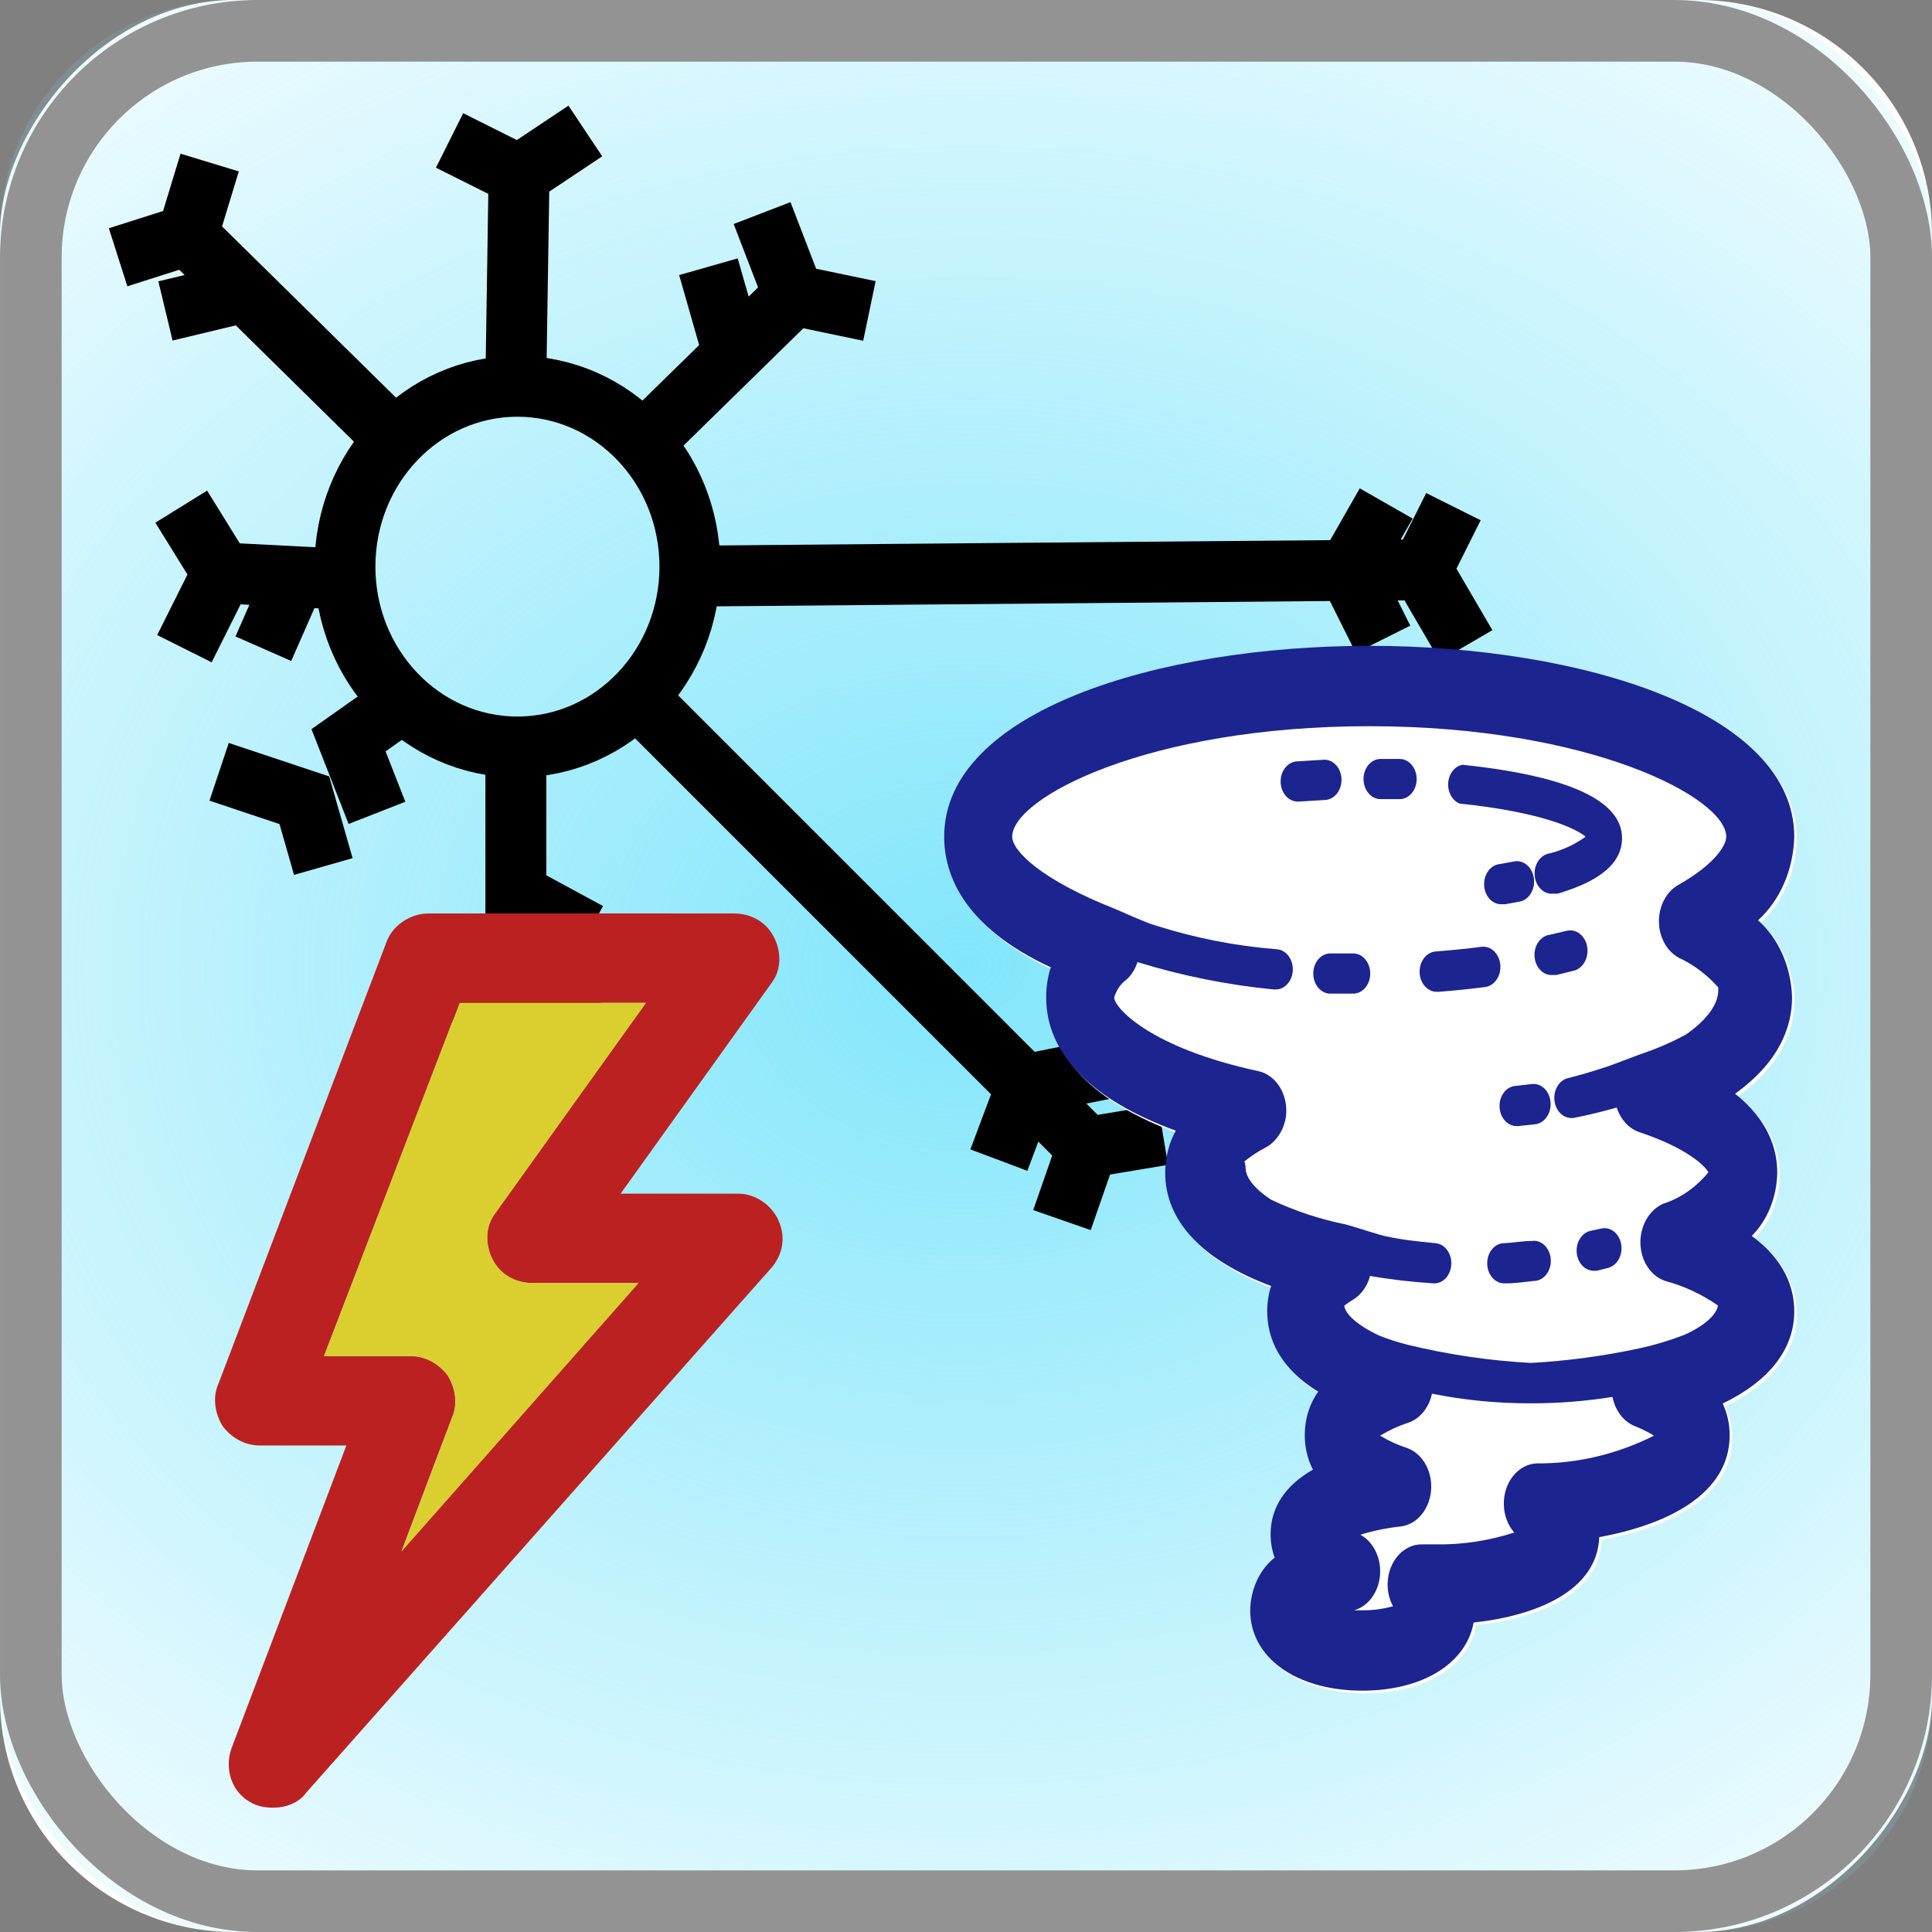 <?xml version="1.0" encoding="UTF-8" standalone="no"?>
<svg
   xmlns:dc="http://purl.org/dc/elements/1.1/"
   xmlns:cc="http://creativecommons.org/ns#"
   xmlns:rdf="http://www.w3.org/1999/02/22-rdf-syntax-ns#"
   xmlns:svg="http://www.w3.org/2000/svg"
   xmlns="http://www.w3.org/2000/svg"
   xmlns:sodipodi="http://sodipodi.sourceforge.net/DTD/sodipodi-0.dtd"
   xmlns:inkscape="http://www.inkscape.org/namespaces/inkscape"
   version="1.0"
   width="32"
   height="32"
   id="svg10643"
   sodipodi:docname="climatology_pi_rollover.svg"
   inkscape:version="0.92.2 5c3e80d, 2017-08-06">
  <rect width="100%" height="100%" fill="#808080" stroke="none"/>
  <sodipodi:namedview
     pagecolor="#ffffff"
     bordercolor="#666666"
     borderopacity="1"
     objecttolerance="10"
     gridtolerance="10"
     guidetolerance="10"
     inkscape:pageopacity="0"
     inkscape:pageshadow="2"
     inkscape:window-width="750"
     inkscape:window-height="480"
     id="namedview1974"
     showgrid="false"
     inkscape:zoom="7.375"
     inkscape:cx="15.558179"
     inkscape:cy="16"
     inkscape:window-x="0"
     inkscape:window-y="0"
     inkscape:window-maximized="0"
     inkscape:current-layer="svg10643" />
  <defs
     id="defs10645">
    <radialGradient
       r="16"
       gradientTransform="matrix(1.712,-0.023,0.018,1.381,-11.683,-5.737)"
       cx="16"
       cy="16"
       gradientUnits="userSpaceOnUse"
       id="radialGradient4286">
      <stop
         offset="0"
         stop-color="#82e6fb"
         id="stop4146" />
      <stop
         offset="1"
         stop-color="#82e6fb"
         stop-opacity="0"
         id="stop4148" />
    </radialGradient>
    <linearGradient
       x1="73.009"
       x2="73.009"
       gradientTransform="matrix(1.033,0,0,1.033,-59.414,-1122.2)"
       y1="1086.4"
       gradientUnits="userSpaceOnUse"
       y2="1055.4"
       id="E">
      <stop
         offset="0"
         stop-color="#fff"
         id="stop4324" />
      <stop
         offset="1"
         stop-color="#939393"
         id="stop4326" />
    </linearGradient>
    <linearGradient
       x1="73.009"
       x2="73.009"
       gradientTransform="matrix(1.033,0,0,1.033,-59.414,-1090.2)"
       y1="1086.4"
       gradientUnits="userSpaceOnUse"
       y2="1070.9"
       id="F">
      <stop
         offset="0"
         stop-color="#fff"
         id="stop3297-5-3-1-9-9" />
      <stop
         offset="1"
         stop-opacity="0"
         stop-color="#fff"
         id="stop4354-4-5-0-3" />
    </linearGradient>
  </defs>
  <g
     transform="translate(-2.5e-4,-2.4986e-4)"
     style="enable-background:new"
     id="g43537">
    <rect
       height="32"
       x="0"
       y="-32"
       width="32"
       ry="3.878"
       transform="scale(1,-1)"
       style="fill:#ffffff;enable-background:new"
       id="rect4364" />
    <rect
       x="0"
       y="0"
       width="32"
       height="32"
       ry="3.878"
       style="fill:url(#radialGradient4286);enable-background:new"
       id="rect4366" />
    <rect
       x="0.511"
       y="0.511"
       width="30.979"
       height="30.979"
       ry="3.755"
       style="fill:none;stroke:#939393;stroke-width:1.021;stroke-linecap:round;stroke-linejoin:round;enable-background:new"
       id="rect4426" />
  </g>
  <g
     id="g6"
     transform="matrix(0.466,0,0,0.466,12.407,-14.331)" />
  <g
     id="g8"
     transform="matrix(0.466,0,0,0.466,12.407,-14.331)" />
  <g
     id="g10"
     transform="matrix(0.466,0,0,0.466,12.407,-14.331)" />
  <g
     id="g12"
     transform="matrix(0.466,0,0,0.466,12.407,-14.331)" />
  <g
     id="g14"
     transform="matrix(0.466,0,0,0.466,12.407,-14.331)" />
  <g
     id="g16"
     transform="matrix(0.466,0,0,0.466,12.407,-14.331)" />
  <g
     id="g18"
     transform="matrix(0.466,0,0,0.466,12.407,-14.331)" />
  <g
     id="g20"
     transform="matrix(0.466,0,0,0.466,12.407,-14.331)" />
  <g
     id="g22"
     transform="matrix(0.466,0,0,0.466,12.407,-14.331)" />
  <g
     id="g24"
     transform="matrix(0.466,0,0,0.466,12.407,-14.331)" />
  <g
     id="g26"
     transform="matrix(0.466,0,0,0.466,12.407,-14.331)" />
  <g
     id="g28"
     transform="matrix(0.466,0,0,0.466,12.407,-14.331)" />
  <g
     id="g30"
     transform="matrix(0.466,0,0,0.466,12.407,-14.331)" />
  <g
     id="g32"
     transform="matrix(0.466,0,0,0.466,12.407,-14.331)" />
  <g
     id="g34"
     transform="matrix(0.466,0,0,0.466,12.407,-14.331)" />
  <g
     id="g6-5"
     transform="matrix(0.466,0,0,0.466,2.237,2.483)" />
  <g
     id="g8-6"
     transform="matrix(0.466,0,0,0.466,2.237,2.483)" />
  <g
     id="g10-7"
     transform="matrix(0.466,0,0,0.466,2.237,2.483)" />
  <g
     id="g12-8"
     transform="matrix(0.466,0,0,0.466,2.237,2.483)" />
  <g
     id="g14-0"
     transform="matrix(0.466,0,0,0.466,2.237,2.483)" />
  <g
     id="g16-6"
     transform="matrix(0.466,0,0,0.466,2.237,2.483)" />
  <g
     id="g18-5"
     transform="matrix(0.466,0,0,0.466,2.237,2.483)" />
  <g
     id="g20-7"
     transform="matrix(0.466,0,0,0.466,2.237,2.483)" />
  <g
     id="g22-3"
     transform="matrix(0.466,0,0,0.466,2.237,2.483)" />
  <g
     id="g24-4"
     transform="matrix(0.466,0,0,0.466,2.237,2.483)" />
  <g
     id="g26-3"
     transform="matrix(0.466,0,0,0.466,2.237,2.483)" />
  <g
     id="g28-0"
     transform="matrix(0.466,0,0,0.466,2.237,2.483)" />
  <g
     id="g30-4"
     transform="matrix(0.466,0,0,0.466,2.237,2.483)" />
  <g
     id="g32-8"
     transform="matrix(0.466,0,0,0.466,2.237,2.483)" />
  <g
     id="g34-7"
     transform="matrix(0.466,0,0,0.466,2.237,2.483)" />
  <g
     id="g932"
     transform="matrix(0.406,0,0,-0.406,-491.884,349.923)"
     style="fill:none;stroke:#000000;stroke-width:2.484;stroke-miterlimit:4;stroke-dasharray:none">
    <ellipse
       id="ellipse928"
       ry="7.357"
       rx="7.036"
       transform="scale(1,-1)"
       cy="-838.763"
       cx="1232.646"
       style="stroke-width:2.484;stroke-miterlimit:4;stroke-dasharray:none" />
    <path
       id="path930"
       d="m 1237.733,843.786 6.182,6.053 m -11.333,-3.477 0.13,8.37 m -5.152,-10.688 -8.372,8.242 m 6.44,-14.038 -5.023,0.258 m 11.977,-6.954 v -9.402 m 5.022,11.205 18.288,-18.288 m -16.098,23.31 29.75,0.258 m -1.456,2.705 -1.545,-2.705 1.416,-2.834 m 2.871,5.409 -1.287,-2.575 1.803,-3.09 m -28.719,17.642 1.288,-3.348 3.09,-0.645 m -6.567,1.804 1.03,-3.606 m -11.591,8.758 2.834,-1.417 2.705,1.803 m -19.061,-5.152 2.833,0.902 0.902,2.962 m -1.803,-6.053 3.22,0.773 m -2.577,-8.758 1.675,-2.704 -1.545,-3.09 m 3.22,-0.001 1.416,3.22 m -3.22,-8.242 3.477,-1.16 0.773,-2.704 m 2.189,2.189 -1.16,2.962 2.19,1.546 m 1.805,-12.621 2.832,1.545 3.09,-1.802 m -0.128,3.477 -3.09,1.674 m 19.832,-10.947 1.16,3.09 3.218,0.645 m -1.804,-6.182 1.032,2.962 3.09,0.516"
       inkscape:connector-curvature="0"
       style="stroke-width:2.484;stroke-miterlimit:4;stroke-dasharray:none" />
  </g>
  <path
     id="path1286"
     d="M 12.895,20.215 C 12.771,19.943 12.5,19.771 12.228,19.771 H 10.279 l 2.493,-3.48 c 0.173,-0.222 0.173,-0.518 0.049,-0.765 C 12.697,15.278 12.451,15.13 12.154,15.13 H 7.094 c -0.296,0 -0.592,0.197 -0.691,0.469 l -2.789,7.331 c -0.099,0.222 -0.049,0.494 0.074,0.691 0.148,0.197 0.37,0.321 0.617,0.321 v 0 H 5.737 L 3.836,28.953 c -0.123,0.346 0,0.716 0.296,0.889 0.123,0.074 0.247,0.099 0.395,0.099 0.197,0 0.42,-0.074 0.543,-0.247 l 7.701,-8.688 c 0.197,-0.222 0.247,-0.518 0.123,-0.79 z m -6.245,5.479 0.839,-2.221 c 0.099,-0.222 0.049,-0.494 -0.074,-0.691 C 7.267,22.584 7.045,22.461 6.798,22.461 v 0 H 5.367 l 2.246,-5.85 h 3.085 l -2.493,3.48 c -0.173,0.222 -0.173,0.518 -0.049,0.765 0.123,0.247 0.37,0.395 0.666,0.395 h 1.752 z"
     inkscape:connector-curvature="0"
     style="fill:#bc2122;stroke-width:0.247" />
  <path
     style="opacity:1;fill:#dacf2f;fill-opacity:1;stroke:#dd2a2b;stroke-width:0;stroke-miterlimit:4;stroke-dasharray:none;stroke-opacity:1"
     d="m 7.613,16.61 -2.246,5.85 h 1.432 c 0.247,0 0.469,0.125 0.617,0.322 0.123,0.197 0.173,0.469 0.074,0.691 L 6.652,25.694 10.576,21.251 H 8.824 c -0.296,0 -0.543,-0.148 -0.666,-0.395 -0.123,-0.247 -0.124,-0.543 0.049,-0.766 l 2.492,-3.48 z"
     id="rect1298"
     inkscape:connector-curvature="0"
     sodipodi:nodetypes="ccsccccscccc" />
  <g
     id="g1365"
     style="fill:#1b248f"
     transform="matrix(0.033,0,0,0.039,32.938,5.298)">
    <g
       id="g1363"
       style="fill:#1b248f" />
  </g>
  <g
     id="g1367"
     style="fill:#1b248f"
     transform="matrix(0.033,0,0,0.039,32.938,5.298)" />
  <g
     id="g1369"
     style="fill:#1b248f"
     transform="matrix(0.033,0,0,0.039,32.938,5.298)" />
  <g
     id="g1371"
     style="fill:#1b248f"
     transform="matrix(0.033,0,0,0.039,32.938,5.298)" />
  <g
     id="g1373"
     style="fill:#1b248f"
     transform="matrix(0.033,0,0,0.039,32.938,5.298)" />
  <g
     id="g1375"
     style="fill:#1b248f"
     transform="matrix(0.033,0,0,0.039,32.938,5.298)" />
  <g
     id="g1377"
     style="fill:#1b248f"
     transform="matrix(0.033,0,0,0.039,32.938,5.298)" />
  <g
     id="g1379"
     style="fill:#1b248f"
     transform="matrix(0.033,0,0,0.039,32.938,5.298)" />
  <g
     id="g1381"
     style="fill:#1b248f"
     transform="matrix(0.033,0,0,0.039,32.938,5.298)" />
  <g
     id="g1383"
     style="fill:#1b248f"
     transform="matrix(0.033,0,0,0.039,32.938,5.298)" />
  <g
     id="g1385"
     style="fill:#1b248f"
     transform="matrix(0.033,0,0,0.039,32.938,5.298)" />
  <g
     id="g1387"
     style="fill:#1b248f"
     transform="matrix(0.033,0,0,0.039,32.938,5.298)" />
  <g
     id="g1389"
     style="fill:#1b248f"
     transform="matrix(0.033,0,0,0.039,32.938,5.298)" />
  <g
     id="g1391"
     style="fill:#1b248f"
     transform="matrix(0.033,0,0,0.039,32.938,5.298)" />
  <g
     id="g1393"
     style="fill:#1b248f"
     transform="matrix(0.033,0,0,0.039,32.938,5.298)" />
  <g
     id="g1395"
     style="fill:#1b248f"
     transform="matrix(0.033,0,0,0.039,32.938,5.298)" />
  <g
     id="g1511"
     transform="translate(6.701,3.268)">
    <g
       transform="matrix(0.033,0,0,0.039,22.267,2.741)"
       id="g1303"
       style="fill:#ffffff">
      <path
         sodipodi:nodetypes="ccccccssccccccccccccscccccc"
         id="path1301"
         d="m 2.682,371.964 c 7.917,-6.715 12.577,-16.501 12.8,-26.88 0,-9.899 -4.437,-22.272 -21.163,-33.536 22.784,-13.824 28.587,-29.013 28.587,-40.875 -0.42,-12.947 -6.698,-25.002 -17.067,-32.768 11.082,-8.503 17.756,-21.537 18.176,-35.499 0,-53.247 -107.349,-81.066 -213.333,-81.066 -105.984,0 -213.334,27.819 -213.334,81.067 0,16.213 9.899,38.4 53.504,55.467 -1.544,4.09 -2.325,8.428 -2.304,12.8 0,23.979 22.784,43.52 65.024,56.576 -3.427,5.319 -5.263,11.507 -5.291,17.835 0,20.565 18.603,37.205 53.163,48.128 -1.308,3.433 -1.973,7.078 -1.963,10.752 0,10.496 5.205,23.552 25.6,34.133 -4.328,5.07 -6.716,11.51 -6.741,18.176 -0.09,5.267 1.332,10.449 4.096,14.933 -13.824,6.656 -21.248,16.043 -21.248,27.392 -0.02,3.434 0.678,6.835 2.048,9.984 -7.517,4.984 -12.11,13.34 -12.288,22.357 0,20.139 23.125,34.133 56.32,34.133 30.208,0 52.139,-11.605 55.808,-28.928 31.744,-2.901 62.037,-13.568 63.061,-36.267 35.243,-5.461 65.451,-18.773 65.451,-43.264 0.015,-4.721 -1.19,-9.365 -3.499,-13.483 23.381,-9.557 35.925,-23.125 35.925,-39.168 0.001,-9.556 -4.436,-21.503 -21.332,-31.999 z"
         inkscape:connector-curvature="0"
         style="fill:#ffffff" />
    </g>
    <g
       style="fill:#1b248f"
       transform="matrix(0.033,0,0,0.039,8.656,7.429)"
       id="g1237">
      <g
         style="fill:#1b248f"
         id="g1090">
        <g
           style="fill:#1b248f"
           id="g1088">
          <path
             style="fill:#1b248f"
             inkscape:connector-curvature="0"
             d="m 413.867,250.624 c 7.917,-6.715 12.577,-16.501 12.8,-26.88 0,-9.899 -4.437,-22.272 -21.163,-33.536 22.784,-13.824 28.587,-29.013 28.587,-40.875 -0.42,-12.947 -6.698,-25.002 -17.067,-32.768 C 428.106,108.062 434.78,95.028 435.2,81.066 435.2,27.819 327.851,0 221.867,0 115.883,0 8.533,27.819 8.533,81.067 c 0,16.213 9.899,38.4 53.504,55.467 -1.544,4.09 -2.325,8.428 -2.304,12.8 0,23.979 22.784,43.52 65.024,56.576 -3.427,5.319 -5.263,11.507 -5.291,17.835 0,20.565 18.603,37.205 53.163,48.128 -1.308,3.433 -1.973,7.078 -1.963,10.752 0,10.496 5.205,23.552 25.6,34.133 -4.328,5.07 -6.716,11.51 -6.741,18.176 -0.09,5.267 1.332,10.449 4.096,14.933 -13.824,6.656 -21.248,16.043 -21.248,27.392 -0.02,3.434 0.678,6.835 2.048,9.984 -7.517,4.984 -12.11,13.34 -12.288,22.357 0,20.139 23.125,34.133 56.32,34.133 30.208,0 52.139,-11.605 55.808,-28.928 31.744,-2.901 62.037,-13.568 63.061,-36.267 35.243,-5.461 65.451,-18.773 65.451,-43.264 0.015,-4.721 -1.19,-9.365 -3.499,-13.483 23.381,-9.557 35.925,-23.125 35.925,-39.168 10e-4,-9.556 -4.436,-21.503 -21.332,-31.999 z M 305.92,347.221 c -9.42,0.315 -16.802,8.207 -16.487,17.627 0.148,4.44 2.022,8.647 5.223,11.728 -12.978,3.558 -26.396,5.253 -39.851,5.035 h -6.144 c -9.422,-0.27 -17.278,7.15 -17.548,16.572 -0.098,3.435 0.843,6.82 2.7,9.711 -5.033,1.183 -10.19,1.756 -15.36,1.707 h -4.096 c 9.156,-2.239 14.763,-11.477 12.523,-20.633 -1.238,-5.06 -4.718,-9.277 -9.451,-11.452 6.604,-1.725 13.34,-2.895 20.139,-3.499 9.382,-0.907 16.252,-9.248 15.345,-18.63 -0.671,-6.94 -5.496,-12.775 -12.188,-14.736 -4.631,-1.276 -9.12,-3.02 -13.397,-5.205 4.545,-2.339 9.321,-4.198 14.251,-5.547 5.833,-1.707 10.319,-6.387 11.776,-12.288 16.352,2.765 32.909,4.136 49.493,4.096 13.757,0.03 27.499,-0.882 41.131,-2.731 1.304,5.768 5.502,10.449 11.093,12.373 3.352,1.09 6.606,2.46 9.728,4.096 -18.619,7.897 -38.656,11.904 -58.88,11.776 z m 71.253,-245.76 c -8.554,3.959 -12.278,14.103 -8.319,22.657 1.699,3.671 4.648,6.62 8.319,8.319 7.388,2.872 14.142,7.163 19.883,12.629 -0.032,0.426 -0.032,0.854 0,1.28 0,5.717 -5.461,12.373 -16.128,18.688 -7.557,3.454 -15.375,6.308 -23.381,8.533 l -15.275,4.864 c -4.437,1.195 -9.728,2.816 -20.395,5.12 -4.639,0.783 -7.769,5.173 -6.997,9.813 0.676,4.173 4.306,7.222 8.533,7.168 h 0.853 c 7.765,-1.28 15.019,-2.816 21.845,-4.437 1.896,5.057 6.074,8.918 11.264,10.411 24.149,6.827 32.939,14.336 34.731,17.067 -6.242,6.445 -14.117,11.076 -22.784,13.397 -5.505,2.098 -9.601,6.803 -10.923,12.544 -2.047,9.002 3.435,18 12.373,20.309 9.181,2.085 17.988,5.568 26.112,10.325 -0.427,3.499 -6.229,8.533 -17.067,12.544 -7.261,2.372 -14.673,4.253 -22.187,5.632 -18.045,3.295 -36.29,5.376 -54.613,6.229 -20.879,-0.953 -41.651,-3.549 -62.123,-7.765 -5.376,-1.195 -9.984,-2.475 -13.995,-3.84 -11.093,-4.437 -17.067,-9.131 -17.579,-12.715 1.432,-0.933 2.913,-1.788 4.437,-2.56 4.08,-2.076 7.154,-5.704 8.533,-10.069 10.325,1.536 21.077,2.56 31.829,3.157 h 0.427 c 4.713,0 8.533,-3.82 8.533,-8.533 0.006,-4.551 -3.561,-8.306 -8.107,-8.533 -10.752,-0.939 -16.043,-1.365 -25.088,-2.987 l -2.389,-0.512 c -6.912,-1.707 -15.36,-4.096 -18.176,-4.608 -12.53,-2.155 -24.799,-5.616 -36.608,-10.325 -8.533,-4.693 -12.885,-9.557 -12.885,-13.483 -0.038,-0.966 -0.24,-1.918 -0.597,-2.816 3.226,-2.223 6.655,-4.137 10.24,-5.717 5.52,-2.358 9.492,-7.324 10.581,-13.227 1.4,-9.107 -4.681,-17.681 -13.739,-19.371 -54.699,-9.984 -72.448,-27.051 -72.448,-31.317 1.141,-3.22 3.376,-5.938 6.315,-7.68 2.423,-1.915 4.281,-4.451 5.376,-7.339 22.377,5.834 45.218,9.717 68.267,11.605 h 0.768 c 4.713,0.212 8.705,-3.437 8.917,-8.149 0.212,-4.713 -3.436,-8.705 -8.149,-8.917 -20.713,-1.37 -41.237,-4.8 -61.269,-10.24 -4.437,-1.024 -16.469,-5.717 -19.371,-6.741 C 57.173,99.413 42.667,87.04 42.667,81.067 c 0,-16.555 68.267,-46.933 179.2,-46.933 110.933,0 179.2,30.379 179.2,46.933 0,3.328 -5.035,11.349 -23.894,20.394 z"
             id="path1086" />
        </g>
      </g>
      <g
         style="fill:#1b248f"
         id="g1096">
        <g
           style="fill:#1b248f"
           id="g1094">
          <path
             style="fill:#1b248f"
             inkscape:connector-curvature="0"
             d="m 312.875,193.749 c -0.495,-4.713 -4.716,-8.132 -9.429,-7.637 l -7.851,0.768 c -4.713,0.118 -8.438,4.034 -8.32,8.747 0.118,4.713 4.034,8.438 8.747,8.32 h 0.683 l 8.533,-0.768 c 4.712,-0.495 8.132,-4.717 7.637,-9.43 z"
             id="path1092" />
        </g>
      </g>
      <g
         style="fill:#1b248f"
         id="g1102">
        <g
           style="fill:#1b248f"
           id="g1100">
          <path
             style="fill:#1b248f"
             inkscape:connector-curvature="0"
             d="m 304.487,252.672 c -0.406,0 -0.811,0.028 -1.213,0.085 -4.437,0 -8.96,0.768 -13.653,0.939 -4.713,0 -8.533,3.82 -8.533,8.533 0,4.713 3.82,8.533 8.533,8.533 h 0.512 c 4.864,0 9.643,-0.597 14.336,-1.024 4.713,0.005 8.537,-3.812 8.542,-8.524 0.006,-4.713 -3.811,-8.537 -8.524,-8.542 z"
             id="path1098" />
        </g>
      </g>
      <g
         style="fill:#1b248f"
         id="g1108">
        <g
           style="fill:#1b248f"
           id="g1106">
          <path
             style="fill:#1b248f"
             inkscape:connector-curvature="0"
             d="m 348.225,253.708 c -1.129,-4.362 -5.454,-7.095 -9.878,-6.241 l -5.547,1.024 c -4.619,0.938 -7.602,5.442 -6.665,10.061 0.808,3.98 4.31,6.839 8.371,6.835 h 1.707 l 5.888,-1.28 c 4.563,-1.181 7.304,-5.837 6.124,-10.399 z"
             id="path1104" />
        </g>
      </g>
      <g
         style="fill:#1b248f"
         id="g1114">
        <g
           style="fill:#1b248f"
           id="g1112">
          <path
             style="fill:#1b248f"
             inkscape:connector-curvature="0"
             d="m 213.845,130.645 h -11.179 -0.341 c -4.713,0 -8.533,3.82 -8.533,8.533 0,4.713 3.821,8.533 8.533,8.533 h 11.52 c 4.713,0 8.533,-3.82 8.533,-8.533 0,-4.713 -3.82,-8.533 -8.533,-8.533 z"
             id="path1110" />
        </g>
      </g>
      <g
         style="fill:#1b248f"
         id="g1120">
        <g
           style="fill:#1b248f"
           id="g1118">
          <path
             style="fill:#1b248f"
             inkscape:connector-curvature="0"
             d="m 287.659,135.424 c -0.518,-4.713 -4.759,-8.113 -9.472,-7.595 -7.396,0.796 -14.962,1.451 -22.699,1.963 -4.736,0.141 -8.461,4.096 -8.32,8.832 0.141,4.736 4.096,8.461 8.832,8.32 h 0.512 c 8.021,-0.512 15.872,-1.195 23.552,-2.048 4.713,-0.518 8.113,-4.759 7.595,-9.472 z"
             id="path1116" />
        </g>
      </g>
      <g
         style="fill:#1b248f"
         id="g1126">
        <g
           style="fill:#1b248f"
           id="g1124">
          <path
             style="fill:#1b248f"
             inkscape:connector-curvature="0"
             d="m 331.264,127.829 c -0.919,-4.689 -5.465,-7.746 -10.155,-6.827 l -8.533,1.707 c -4.713,0.448 -8.17,4.631 -7.723,9.344 0.448,4.713 4.631,8.17 9.344,7.723 h 1.707 l 8.533,-1.792 c 4.69,-0.919 7.746,-5.465 6.827,-10.155 z"
             id="path1122" />
        </g>
      </g>
      <g
         style="fill:#1b248f"
         id="g1132">
        <g
           style="fill:#1b248f"
           id="g1130">
          <path
             style="fill:#1b248f"
             inkscape:connector-curvature="0"
             d="m 304.512,98.688 c -0.778,-4.713 -5.229,-7.903 -9.941,-7.125 l -7.083,1.109 c -4.713,0.33 -8.266,4.418 -7.936,9.131 0.33,4.713 4.418,8.266 9.131,7.936 h 1.451 l 7.253,-1.109 c 4.712,-0.778 7.903,-5.229 7.125,-9.942 z"
             id="path1128" />
        </g>
      </g>
      <g
         style="fill:#1b248f"
         id="g1138">
        <g
           style="fill:#1b248f"
           id="g1136">
          <path
             style="fill:#1b248f"
             inkscape:connector-curvature="0"
             d="m 268.629,50.517 c -4.651,0.764 -7.801,5.154 -7.037,9.804 0.505,3.075 2.647,5.63 5.586,6.665 40.96,3.584 58.283,10.496 63.317,14.08 -5.589,3.362 -11.705,5.757 -18.091,7.083 -4.713,0.589 -8.056,4.887 -7.467,9.6 0.589,4.713 4.887,8.056 9.6,7.467 0.708,0.089 1.425,0.089 2.133,0 13.739,-3.584 32.085,-9.899 32.085,-23.552 0.002,-15.957 -26.963,-26.453 -80.126,-31.147 z"
             id="path1134" />
        </g>
      </g>
      <g
         style="fill:#1b248f"
         id="g1144">
        <g
           style="fill:#1b248f"
           id="g1142">
          <path
             style="fill:#1b248f"
             inkscape:connector-curvature="0"
             d="m 237.141,48.043 h -9.728 c -4.713,0.071 -8.476,3.948 -8.405,8.661 0.071,4.713 3.948,8.476 8.661,8.405 h 9.472 c 4.713,0 8.533,-3.82 8.533,-8.533 0,-4.713 -3.82,-8.533 -8.533,-8.533 z"
             id="path1140" />
        </g>
      </g>
      <g
         style="fill:#1b248f"
         id="g1150">
        <g
           style="fill:#1b248f"
           id="g1148">
          <path
             style="fill:#1b248f"
             inkscape:connector-curvature="0"
             d="m 199.083,48.384 -13.397,0.683 c -4.713,0.141 -8.419,4.076 -8.277,8.789 0.142,4.713 4.077,8.419 8.789,8.277 h 0.512 0.085 l 12.971,-0.683 c 4.713,-0.188 8.38,-4.162 8.192,-8.875 -0.189,-4.712 -4.162,-8.379 -8.875,-8.191 z"
             id="path1146" />
        </g>
      </g>
      <g
         style="fill:#1b248f"
         id="g1152" />
      <g
         style="fill:#1b248f"
         id="g1154" />
      <g
         style="fill:#1b248f"
         id="g1156" />
      <g
         style="fill:#1b248f"
         id="g1158" />
      <g
         style="fill:#1b248f"
         id="g1160" />
      <g
         style="fill:#1b248f"
         id="g1162" />
      <g
         style="fill:#1b248f"
         id="g1164" />
      <g
         style="fill:#1b248f"
         id="g1166" />
      <g
         style="fill:#1b248f"
         id="g1168" />
      <g
         style="fill:#1b248f"
         id="g1170" />
      <g
         style="fill:#1b248f"
         id="g1172" />
      <g
         style="fill:#1b248f"
         id="g1174" />
      <g
         style="fill:#1b248f"
         id="g1176" />
      <g
         style="fill:#1b248f"
         id="g1178" />
      <g
         style="fill:#1b248f"
         id="g1180" />
    </g>
  </g>
</svg>
